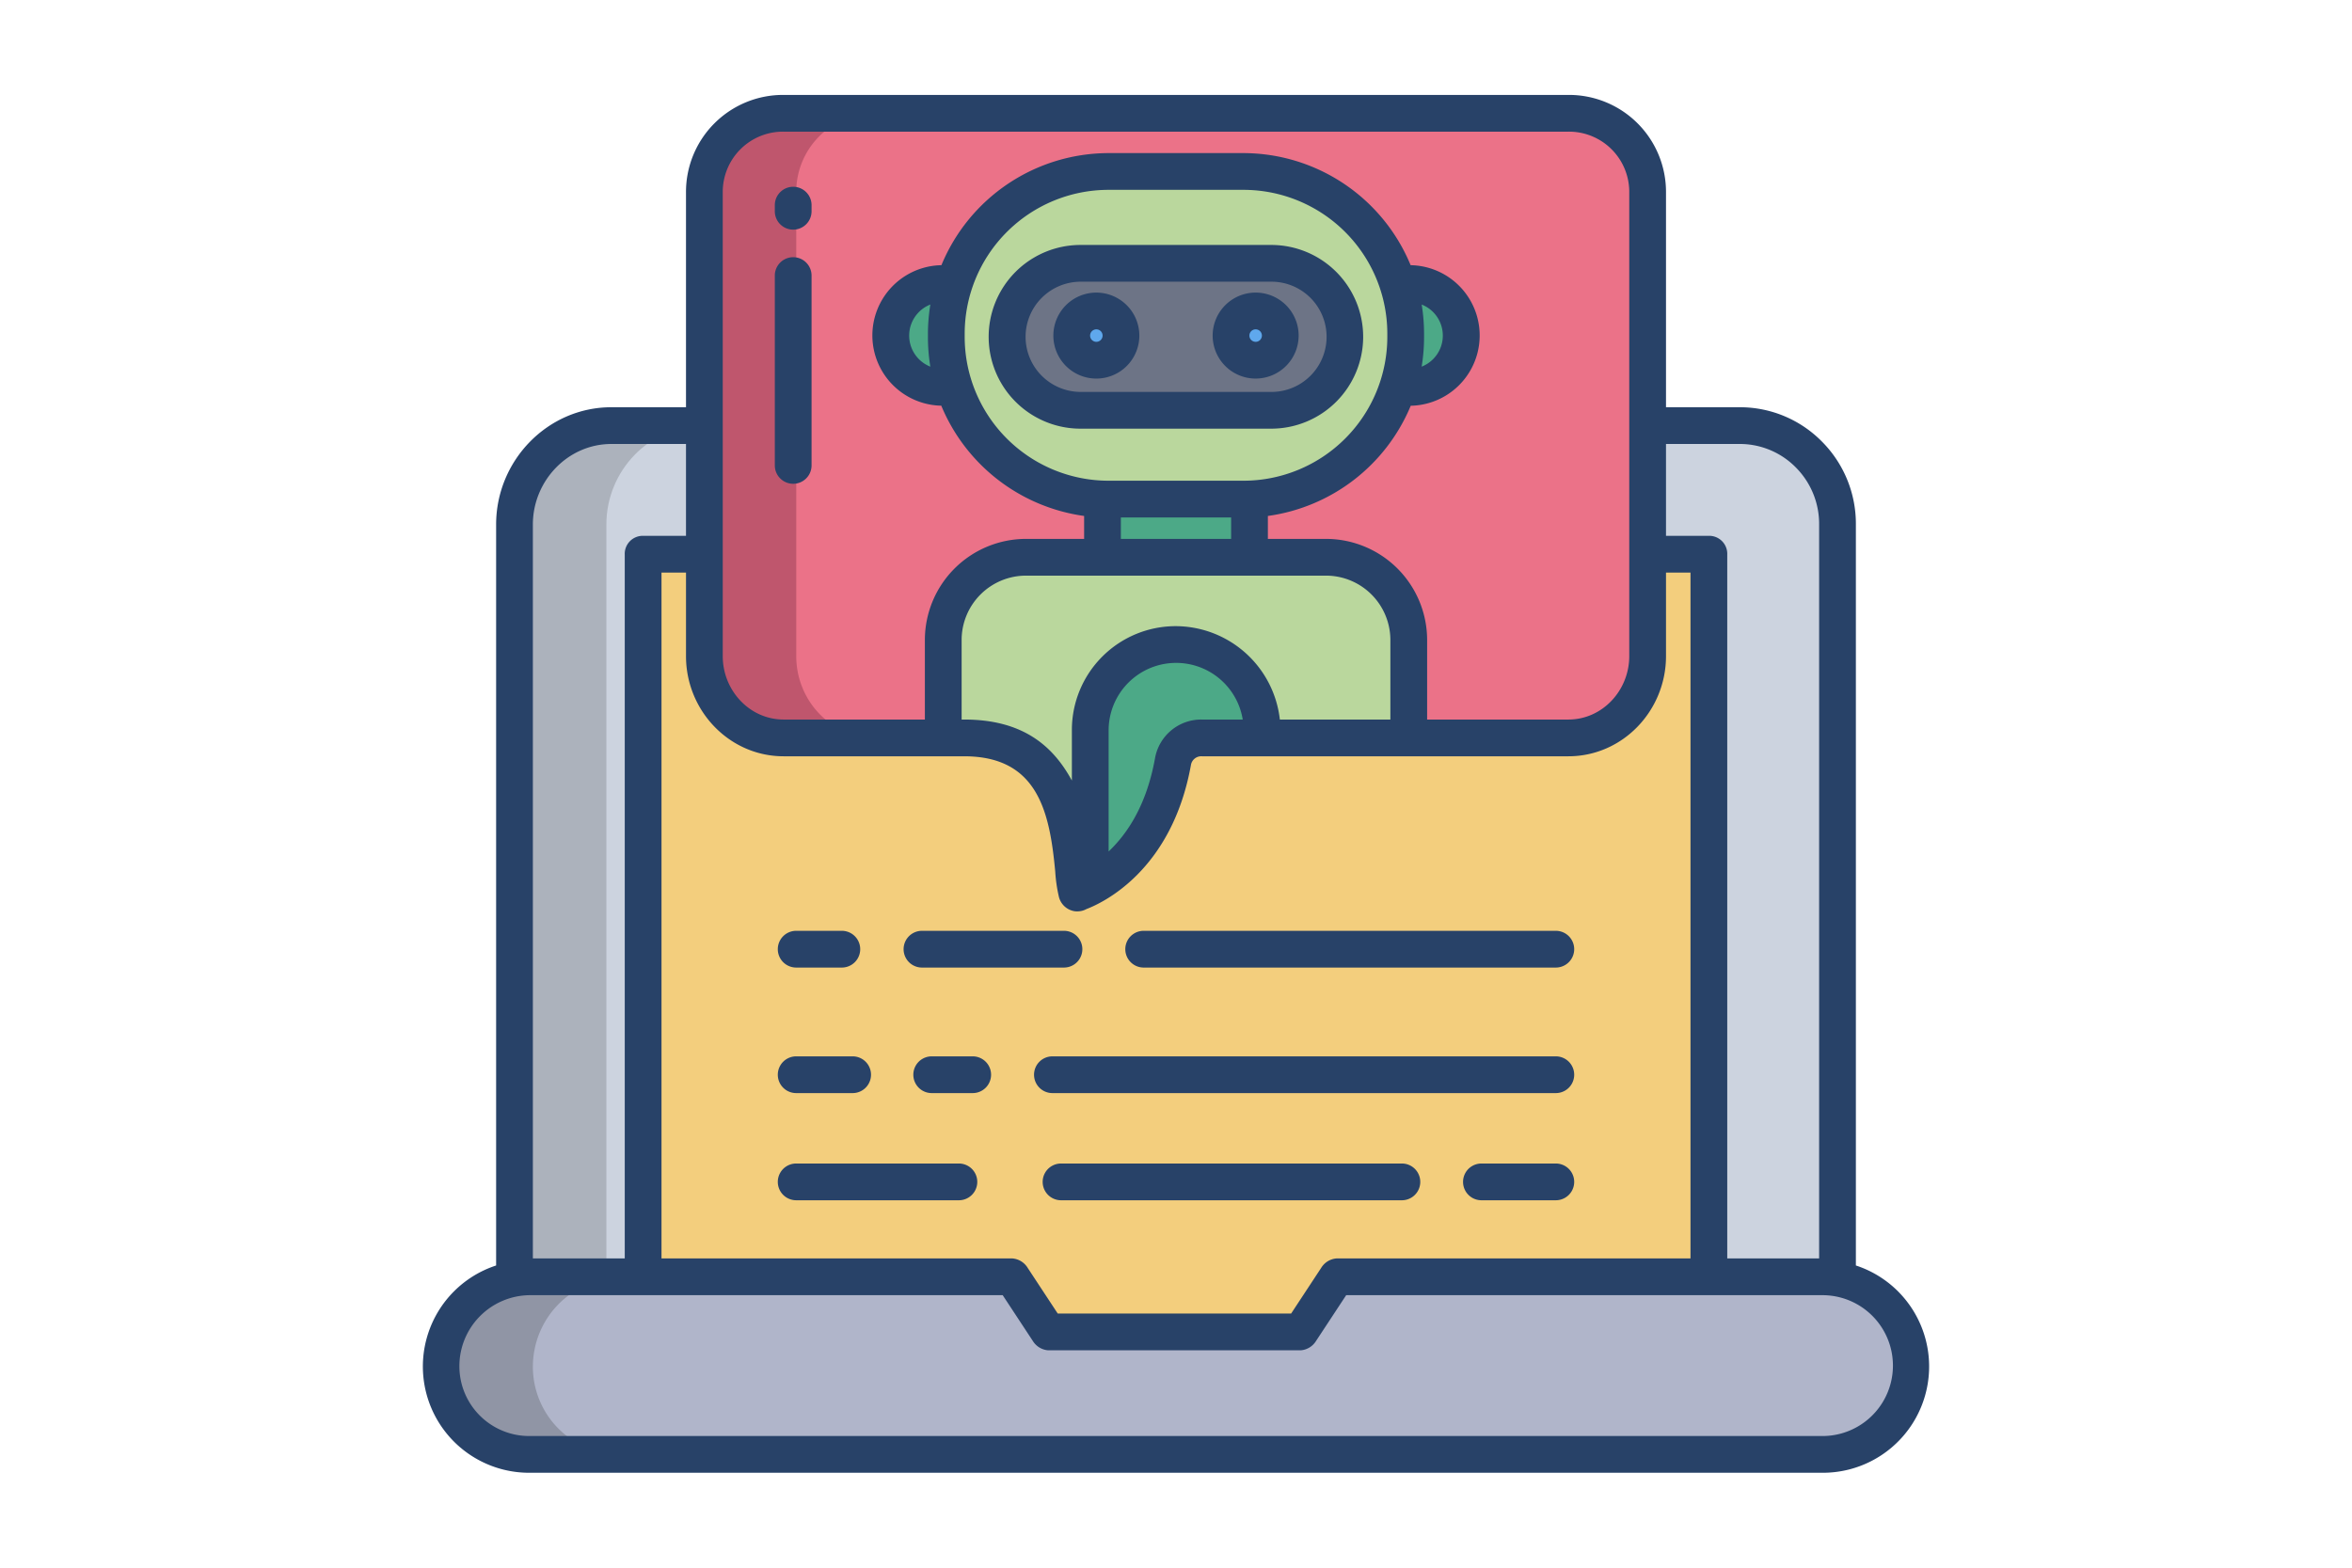 <svg id="Layer_1" height="400" viewBox="0 0 512 512" width="600" xmlns="http://www.w3.org/2000/svg" data-name="Layer 1"><path d="m472 417.64v-246.35c0-17.57-13.895-32.29-31.475-32.29h-368.885c-17.57 0-31.64 14.72-31.64 32.29v246.35l-.035.36h432.07z" fill="#ccd3df"/><path d="m70 171.29c0-17.57 14.07-32.29 31.64-32.29h-30c-17.57 0-31.64 14.72-31.64 32.29v246.35l-.035.36h30l.035-.36z" fill="#acb2bc"/><path d="m101.18 181-19.18 2v236.05-.05h120.59l11.61 18h82.58l11.6-18h121.62v.05-238.05z" fill="#f3ce7d"/><path d="m384.11 37h-256.22a25.655 25.655 0 0 0 -25.89 25.89v151.42c0 14.48 11.4 26.69 25.89 26.69h256.22c14.49 0 25.89-12.21 25.89-26.69v-151.42a25.655 25.655 0 0 0 -25.89-25.89z" fill="#eb7288"/><path d="m232 162h48v21h-48z" fill="#4ca987"/><path d="m332.21 93h-6.21v34h6.21a17.062 17.062 0 0 0 11.97-5.195 16.861 16.861 0 0 0 -11.97-28.805z" fill="#4ca987"/><path d="m305.03 182h-98.06a27.013 27.013 0 0 0 -26.97 26.99v32.01h6.86c19.12 0 27.66 10.125 31.72 21.615s3.66 23.982 4.91 28.472c.17.6.42.752.6.462a16.843 16.843 0 0 0 3.91-1.769l6.458-49.322 49.542.542h48v-32.01a27.013 27.013 0 0 0 -26.97-26.99z" fill="#bad79d"/><path d="m185 93h-5.21a16.786 16.786 0 0 0 -16.93 16.76 17.243 17.243 0 0 0 4.96 12.125 16.989 16.989 0 0 0 11.97 5.115h6.21z" fill="#4ca987"/><path d="m284.14 238.4-.14 2.6h-19.67c-4.65 0-8.52 2.84-9.34 7.42-4.76 26.6-19.95 37.57-27.13 41.36v-51.38a28.14 28.14 0 1 1 56.28 0z" fill="#4ca987"/><path d="m328.45 126.53a53.018 53.018 0 0 1 -48.55 36.48c-.61.03-1.22.04-1.84.04h-44.12c-.62 0-1.24-.01-1.85-.04a52.925 52.925 0 0 1 -51.15-52.96v-.89a52.955 52.955 0 0 1 53-53h44.12a52.937 52.937 0 0 1 53 53v.89a53.145 53.145 0 0 1 -2.61 16.48z" fill="#bad79d"/><path d="m304.11 92.67a23.95 23.95 0 0 1 -16.94 40.88h-62.34a23.945 23.945 0 1 1 0-47.89h62.34a23.916 23.916 0 0 1 16.94 7.01z" fill="#6d7486"/><circle cx="282.01" cy="109.6" fill="#5fa8ed" r="8.04"/><circle cx="229.99" cy="109.6" fill="#5fa8ed" r="8.04"/><path d="m472.12 417.685-163.74-.685-11.6 18h-82.58l-11.61-18-162.71.685a29.155 29.155 0 0 0 -23.88 28.705v.02a28.626 28.626 0 0 0 28.9 28.59h422.2a28.628 28.628 0 0 0 28.9-28.57v-.02a29.167 29.167 0 0 0 -23.88-28.725z" fill="#b0b5ca"/><path d="m46 446.41v-.02c0-14.25 10.31-26.39 23.88-28.39h-30c-13.57 2-23.88 14.14-23.88 28.39v.02a28.626 28.626 0 0 0 28.9 28.59h30a28.626 28.626 0 0 1 -28.9-28.59z" fill="#9095a5"/><path d="m132 214.31v-151.42a25.655 25.655 0 0 1 25.89-25.89h-30a25.655 25.655 0 0 0 -25.89 25.89v151.42c0 14.48 11.4 26.69 25.89 26.69h30c-14.49 0-25.89-12.21-25.89-26.69z" fill="#bf566d"/><g fill="#284268"><path d="m131 75a6 6 0 0 0 6-6v-2a6 6 0 0 0 -12 0v2a6 6 0 0 0 6 6z"/><path d="m131 158a6 6 0 0 0 6-6v-62a6 6 0 0 0 -12 0v62a6 6 0 0 0 6 6z"/><path d="m317.117 110a30.026 30.026 0 0 0 -29.946-30h-62.342a30 30 0 0 0 0 60h62.342a30.026 30.026 0 0 0 29.946-30zm-110.234 0a18.013 18.013 0 0 1 17.946-18h62.342a18 18 0 0 1 0 36h-62.342a18.013 18.013 0 0 1 -17.946-18z"/><path d="m229.992 95.563a14.039 14.039 0 1 0 14.039 14.037 14.055 14.055 0 0 0 -14.039-14.037zm0 16.078a2.039 2.039 0 1 1 2.039-2.039 2.042 2.042 0 0 1 -2.039 2.039z"/><path d="m296.047 109.6a14.039 14.039 0 1 0 -14.039 14.039 14.055 14.055 0 0 0 14.039-14.039zm-14.039 2.039a2.039 2.039 0 1 1 2.039-2.039 2.042 2.042 0 0 1 -2.039 2.041z"/><path d="m478 413.3v-242.006a38.044 38.044 0 0 0 -10.985-26.978 37.6 37.6 0 0 0 -26.661-11.316h-24.354v-70.11a31.689 31.689 0 0 0 -31.885-31.89h-256.23a31.689 31.689 0 0 0 -31.885 31.89v70.11h-24.362c-20.856 0-37.638 17.441-37.638 38.293v242.007a34.71 34.71 0 0 0 10.9 67.7h422.2a34.71 34.71 0 0 0 10.9-67.7zm-62-268.3h24.353a25.671 25.671 0 0 1 18.173 7.8 26.118 26.118 0 0 1 7.474 18.5v239.7h-30v-229.835a5.888 5.888 0 0 0 -5.691-6.165h-14.309zm-308-82.11a19.677 19.677 0 0 1 19.885-19.89h256.23a19.677 19.677 0 0 1 19.885 19.89v151.416c0 11.151-8.734 20.694-19.885 20.694h-46.115v-26.011a33.049 33.049 0 0 0 -32.966-32.989h-19.034v-7.49a59.314 59.314 0 0 0 46.648-35.993 22.958 22.958 0 0 0 -.035-45.908 59.171 59.171 0 0 0 -54.555-36.609h-44.116a59.156 59.156 0 0 0 -54.542 36.609 22.948 22.948 0 0 0 -.046 45.888 59.337 59.337 0 0 0 46.646 36.013v7.49h-19.034a33.049 33.049 0 0 0 -32.966 32.989v26.011h-46.115c-11.151 0-19.885-9.543-19.885-20.694zm148.069 141.61a33.916 33.916 0 0 0 -34.069 33.9v16.523c-6-11.023-15.695-19.923-35.14-19.923h-.86v-26.011a21.035 21.035 0 0 1 20.966-20.989h98.068a21.035 21.035 0 0 1 20.966 20.989v26.011h-36.088a34.326 34.326 0 0 0 -33.843-30.5zm21.723 30.5h-13.323a15.316 15.316 0 0 0 -15.314 12.592c-2.777 15.5-9.155 24.8-15.155 30.495v-39.687a22.039 22.039 0 0 1 43.792-3.4zm-43.792-78a47 47 0 0 1 -47-47v-1a47 47 0 0 1 47-47h44a47 47 0 0 1 47 47v1a47 47 0 0 1 -47 47zm40 12v7h-36v-7zm62.218-69.542a10.9 10.9 0 0 1 -.007 20.287 59.172 59.172 0 0 0 .789-9.7v-.891a59.072 59.072 0 0 0 -.782-9.696zm-160.436 20.287a10.9 10.9 0 0 1 .007-20.287 59.181 59.181 0 0 0 -.789 9.7v.891a59.064 59.064 0 0 0 .782 9.696zm-47.897 127.255h58.975c24.143 0 27.908 18.437 29.7 37.562a49.441 49.441 0 0 0 1.16 8.148 6.282 6.282 0 0 0 5.249 4.905 6.064 6.064 0 0 0 .882.035 6.146 6.146 0 0 0 2.9-.749c4.967-1.9 27.891-12.257 34.151-47.184a3.413 3.413 0 0 1 3.57-2.717h119.643c17.768 0 31.885-14.926 31.885-32.694v-27.306h8v224h-115.616a6.451 6.451 0 0 0 -4.967 3.068l-9.823 14.932h-76.21l-9.823-14.932a6.455 6.455 0 0 0 -4.968-3.068h-114.593v-224h8v27.306c0 17.768 14.117 32.694 31.885 32.694zm-81.885-75.709c0-14.239 11.405-26.291 25.646-26.291h24.354v30h-14.309a5.888 5.888 0 0 0 -5.691 6.165v229.835h-30zm421.1 297.709h-422.195a22.8 22.8 0 0 1 -22.905-22.758 23.19 23.19 0 0 1 22.9-23.242h154.511l9.823 14.932a6.453 6.453 0 0 0 4.966 3.068h82.575a6.451 6.451 0 0 0 4.967-3.068l9.825-14.932h155.533a23 23 0 0 1 0 46z"/><path d="m131.976 392h53.133a6 6 0 1 0 0-12h-53.133a6 6 0 0 0 0 12z"/><path d="m329.761 380h-111.3a6 6 0 1 0 0 12h111.3a6 6 0 0 0 0-12z"/><path d="m380.024 380h-24.292a6 6 0 1 0 0 12h24.292a6 6 0 0 0 0-12z"/><path d="m131.976 357h18.437a6 6 0 0 0 0-12h-18.437a6 6 0 0 0 0 12z"/><path d="m189.617 345h-13.386a6 6 0 0 0 0 12h13.386a6 6 0 0 0 0-12z"/><path d="m209.645 351a6 6 0 0 0 6 6h164.379a6 6 0 0 0 0-12h-164.379a6 6 0 0 0 -6 6z"/><path d="m131.976 316h14.908a6 6 0 1 0 0-12h-14.908a6 6 0 0 0 0 12z"/><path d="m173.052 316h46.367a6 6 0 0 0 0-12h-46.367a6 6 0 0 0 0 12z"/><path d="m245.446 316h134.578a6 6 0 0 0 0-12h-134.578a6 6 0 0 0 0 12z"/></g></svg>